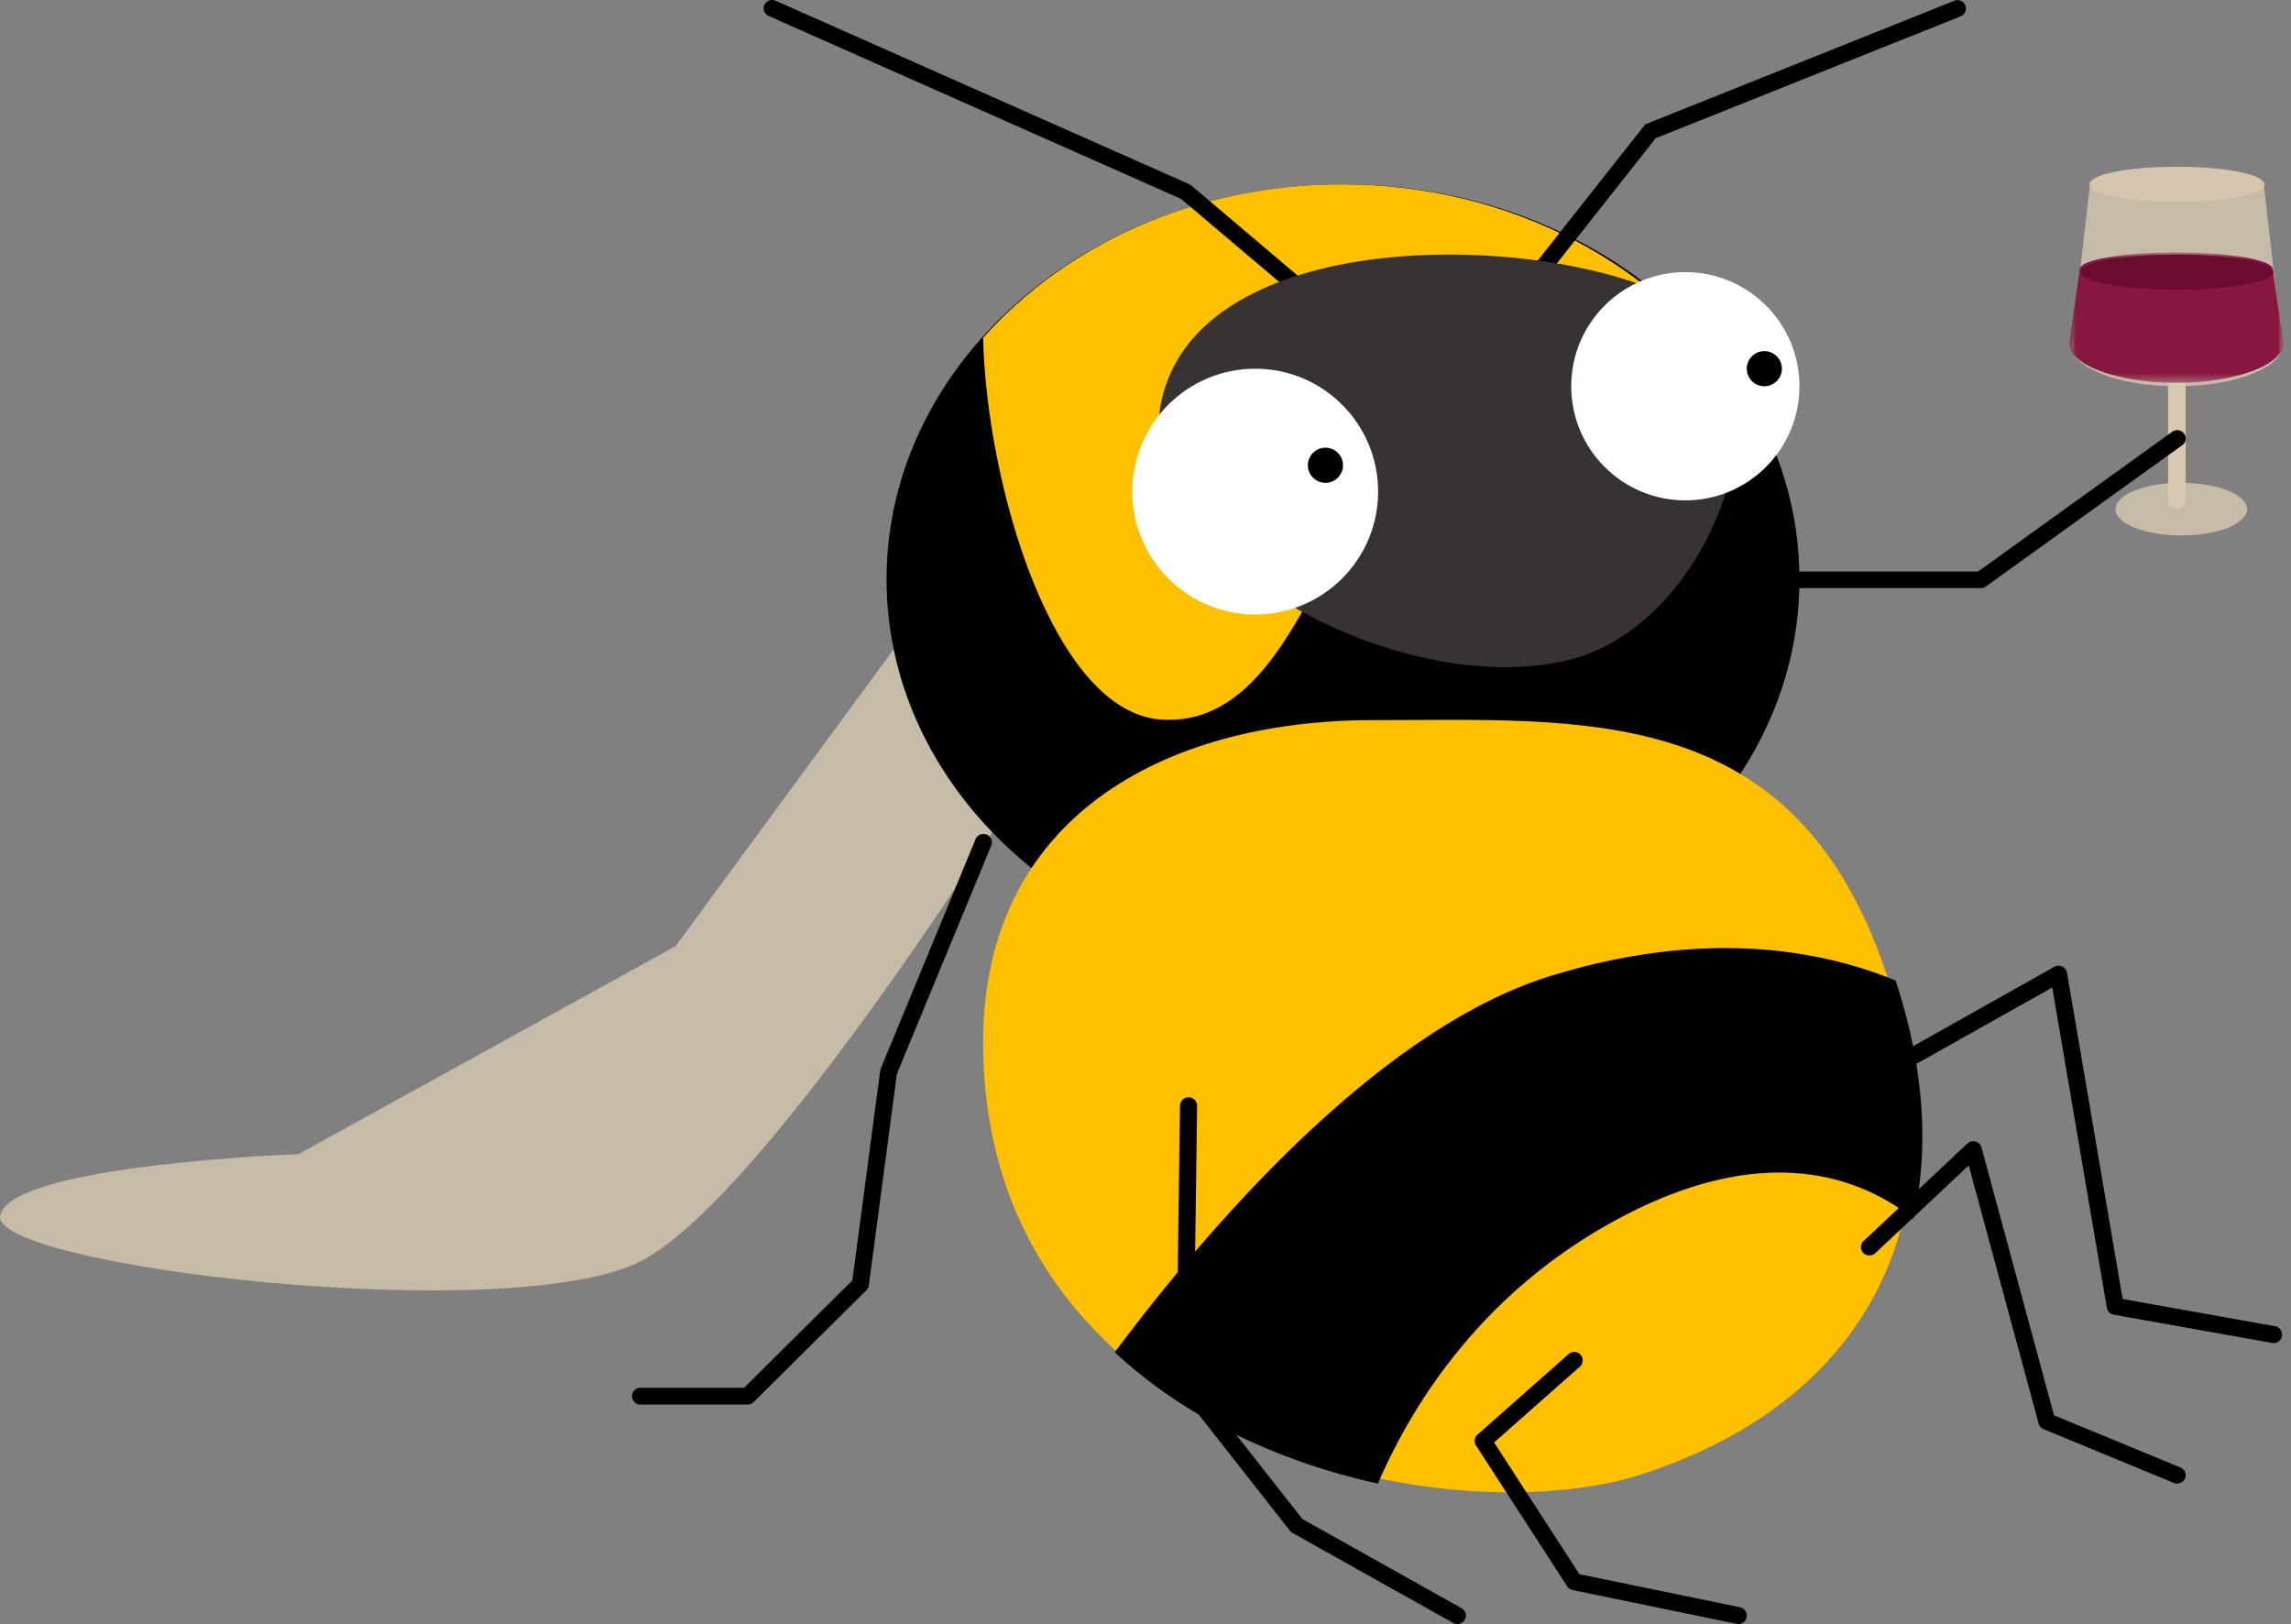 <svg xmlns="http://www.w3.org/2000/svg" xmlns:xlink="http://www.w3.org/1999/xlink" width="261" height="185" viewBox="0 0 261 185">
    <rect x="0" y="0" width="261" height="185" fill="#808080" stroke="none"/>
    <defs>
        <path id="erorr-404-a" d="M.744.756h24.37v14.848H.744z"/>
    </defs>
    <g fill="none" fill-rule="evenodd">
        <path fill="#D7C9AF" d="M248 58c-.552 0-1-.427-1-.954V42.954c0-.527.448-.954 1-.954s1 .427 1 .954v14.092c0 .527-.448.954-1 .954"/>
        <path fill="#D7C9AF" fill-opacity=".8" d="M257.896 20.974c0-1.09-4.432-1.974-9.896-1.974s-9.894.883-9.894 1.974L236 39.331C236 41.91 241.373 44 248 44c6.629 0 12-2.091 12-4.669l-2.104-18.357z"/>
        <g transform="translate(235 28)">
            <mask id="erorr-404-b" fill="#fff">
                <use xlink:href="#erorr-404-a"/>
            </mask>
            <path fill="#871741" d="M1.932 2.66c0-1.052 4.923-1.904 10.997-1.904 6.075 0 10.996.852 10.996 1.904l1.19 8.44c0 2.487-5.456 4.504-12.186 4.504-6.73 0-12.185-2.017-12.185-4.505l1.188-8.44z" mask="url(#erorr-404-b)"/>
        </g>
        <path fill="#D7C9AF" fill-opacity=".8" d="M103.253 72l-26.289 35.782-42.961 23.693S1.303 132.65.02 138.45c-1.282 5.8 58.35 12.876 73.098 5.158C87.864 135.89 118 87.008 118 87.008L103.253 72z"/>
        <path fill="#000" d="M205 66c0-24.853-23.282-45-52.001-45C124.282 21 101 41.147 101 66s23.282 45 51.999 45C181.719 111 205 90.853 205 66"/>
        <path fill="#FFC000" d="M152.86 21c-16.638 0-31.425 6.851-40.86 17.478.39 16.795 8.013 42.766 20.375 43.499 17.413 1.032 19.421-32.485 32.878-32.485 11.385 0 25.888-.027 32.747-5.362C189.202 30.34 172.288 21 152.86 21M214.8 110.627c8.168 24.092 1.283 47.64-27.417 57.202-22.808 7.6-75.383-3.824-75.383-49.089 0-25.438 20.409-36.706 44.45-36.706 24.04 0 47.914-2.18 58.35 28.593"/>
        <path fill="#000" d="M176.638 111.18c-19.791 6.113-39.33 29.065-49.638 42.86 8.332 7.77 19.208 12.602 29.976 14.96 3.998-9.245 12.121-22.196 28.007-30.49 16.445-8.58 27.15-4.314 33.005.321 1.894-8.419 1.083-17.73-2.037-27.14-8.519-3.494-21.723-5.943-39.313-.51M225.661 67h-20.7a.955.955 0 0 1-.961-.947c0-.523.43-.947.961-.947h20.387l22.124-15.923a.967.967 0 0 1 1.342.206.938.938 0 0 1-.207 1.324l-22.379 16.105a.98.98 0 0 1-.567.182M85.173 160H72.966a.961.961 0 0 1-.966-.958c0-.529.43-.958.966-.958h11.807l12.334-12.233 3.17-23.892a.85.85 0 0 1 .065-.238l10.798-26.125a.967.967 0 0 1 1.26-.523c.494.201.73.76.527 1.25l-10.75 26.01-3.197 24.091a.954.954 0 0 1-.275.552L85.857 159.72a.977.977 0 0 1-.684.28"/>
        <path fill="#000" d="M166.024 185a.985.985 0 0 1-.48-.125l-18.3-10.255a.954.954 0 0 1-.289-.247l-12.75-16.235a.953.953 0 0 1-.205-.605l.431-31.583a.97.97 0 0 1 .975-.95h.013a.97.97 0 0 1 .962.977l-.427 31.244 12.42 15.817 18.131 10.16a.96.96 0 0 1 .369 1.314.981.981 0 0 1-.85.488M259.031 153a.847.847 0 0 1-.17-.016l-18.054-3.22a.97.97 0 0 1-.786-.792l-6.218-36.485-18.358 10.318a.97.97 0 1 1-.95-1.69l19.558-10.992a.973.973 0 0 1 .892-.029.96.96 0 0 1 .537.711l6.337 37.17 17.38 3.103a.97.97 0 0 1-.168 1.922M198.043 185a.953.953 0 0 1-.193-.02l-18.697-3.85a.953.953 0 0 1-.61-.42l-10.387-16.04a.97.97 0 0 1 .17-1.252l10.387-9.178a.953.953 0 0 1 1.352.089.97.97 0 0 1-.09 1.362l-9.76 8.627 9.714 15.002 18.306 3.77a.964.964 0 0 1 .745 1.138.959.959 0 0 1-.937.772"/>
        <path fill="#000" d="M248.03 169a.974.974 0 0 1-.377-.074l-14.84-6.124a.964.964 0 0 1-.563-.635l-7.965-29.41-10.644 9.997a.984.984 0 0 1-1.372-.03.942.942 0 0 1 .03-1.348l11.83-11.11a.98.98 0 0 1 .934-.23c.33.092.586.347.675.673l8.264 30.517 14.404 5.942a.948.948 0 0 1 .518 1.249.973.973 0 0 1-.894.583M172.956 35a.958.958 0 0 1-.75-1.55l15.07-19.087a.952.952 0 0 1 .395-.296L222.686.069a.958.958 0 0 1 .71 1.778L188.62 15.748l-14.91 18.888a.956.956 0 0 1-.753.364M153.03 38a.977.977 0 0 1-.635-.232L134.553 22.66 87.572 1.82A.942.942 0 0 1 87.087.56.977.977 0 0 1 88.37.085l47.11 20.897a.973.973 0 0 1 .234.148l17.95 15.198c.405.343.45.945.098 1.343a.975.975 0 0 1-.733.329"/>
        <path fill="#383233" d="M178.95 75.116c16.946-4.356 26.269-33.18 12.173-40.838-14.096-7.656-51.896-8.932-58.304 9.57-6.407 18.506 26.269 36.372 46.131 31.268"/>
        <path fill="#FFF" d="M157 55.999C157 48.266 150.732 42 143.001 42 135.268 42 129 48.266 129 55.999 129 63.732 135.268 70 143.001 70 150.731 70 157 63.732 157 55.999M205 44c0-7.18-5.82-13-13.001-13C184.819 31 179 36.82 179 44c0 7.179 5.82 13 12.999 13C199.18 57 205 51.179 205 44"/>
        <path fill="#D7C9AF" fill-opacity=".8" d="M248.499 61c-4.142 0-7.499-1.342-7.499-3s3.357-3 7.499-3c4.142 0 7.501 1.342 7.501 3s-3.359 3-7.501 3z"/>
        <path fill="#6A0C30" d="M259 31c0 1.105-4.925 2-11 2s-11-.895-11-2 4.925-2 11-2 11 .895 11 2"/>
        <path fill="#D7C9AF" fill-opacity=".8" d="M258 21c0 1.105-4.478 2-10 2s-10-.895-10-2 4.478-2 10-2 10 .895 10 2"/>
        <path fill="#000" d="M153 53.001A2 2 0 1 1 150.999 51 2 2 0 0 1 153 53.001M203 42a2 2 0 1 1-4 0 2 2 0 0 1 4 0"/>
    </g>
</svg>
